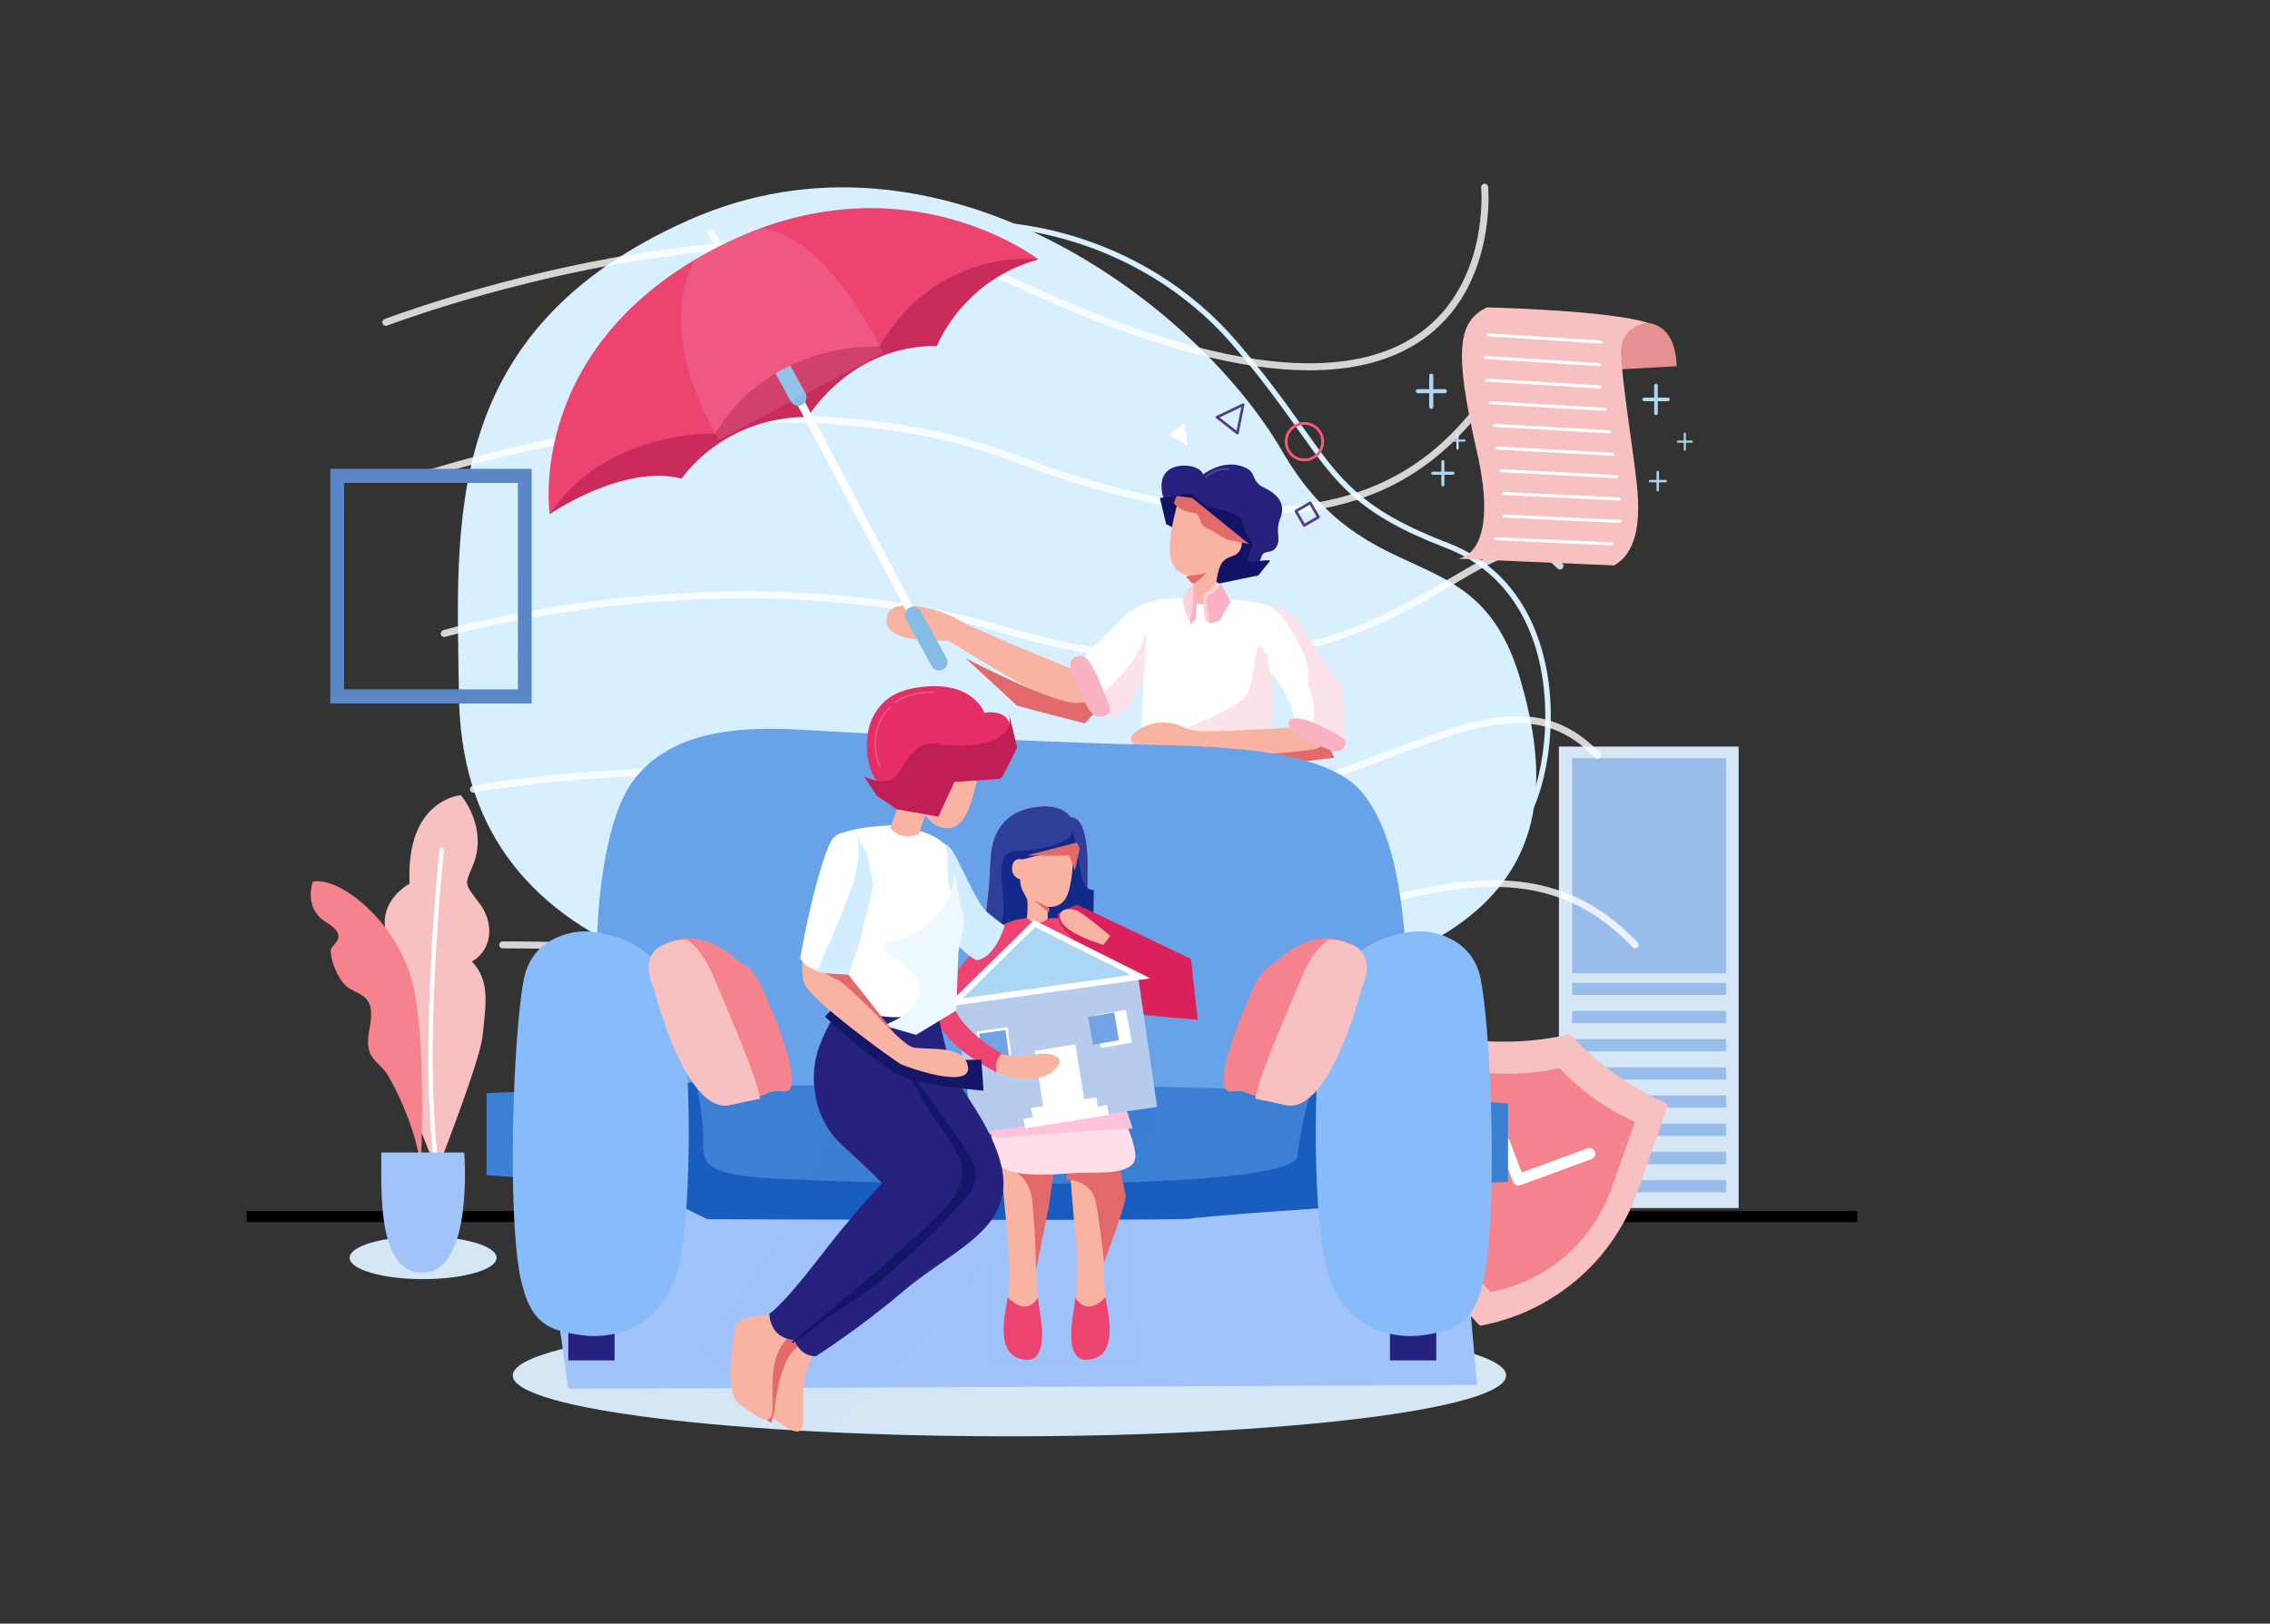 <svg width="615" height="440" viewBox="0 0 615 440" fill="none" xmlns="http://www.w3.org/2000/svg">
<rect x="0" y="0" width="615" height="440" fill="#333333" stroke="none"/>
<path d="M412.849 223.201C412.719 223.201 412.592 223.166 412.48 223.1C412.368 223.034 412.275 222.939 412.212 222.825C412.149 222.712 412.118 222.583 412.121 222.453C412.125 222.323 412.163 222.196 412.232 222.086C418.309 212.334 421.329 191.252 415.616 174.198C411.448 161.768 403.189 152.873 391.732 148.476C367.907 139.332 362.196 131.285 351.829 116.679C347.478 110.55 342.065 102.923 334.06 93.593C320.441 77.722 304.151 69.929 292.88 66.185C280.654 62.122 271.532 61.813 271.445 61.813C271.255 61.801 271.078 61.716 270.95 61.576C270.823 61.436 270.754 61.252 270.76 61.063C270.765 60.873 270.844 60.693 270.98 60.561C271.116 60.429 271.297 60.354 271.487 60.353C271.579 60.353 280.874 60.662 293.294 64.782C300.52 67.17 307.44 70.402 313.909 74.412C321.884 79.368 329.053 85.516 335.167 92.641C343.217 102.022 348.652 109.68 353.021 115.833C363.223 130.208 368.844 138.126 392.257 147.112C398.542 149.524 403.899 153.209 408.177 158.066C412.002 162.404 414.97 167.675 417.001 173.732C420.535 184.274 420.461 194.621 419.775 201.445C418.915 210.011 416.619 217.814 413.477 222.856C413.411 222.963 413.319 223.051 413.209 223.111C413.099 223.172 412.975 223.203 412.849 223.201Z" fill="#D7EFFF"/>
<path d="M471.042 202.322H422.341V327.37H471.042V202.322Z" fill="#D5E7F5"/>
<path d="M467.648 205.446H425.93V263.762H467.648V205.446Z" fill="#98BDEA"/>
<path d="M467.648 266.331H425.93V269.65H467.648V266.331Z" fill="#98BDEA"/>
<path d="M467.648 273.965H425.93V277.283H467.648V273.965Z" fill="#98BDEA"/>
<path d="M467.648 281.6H425.93V284.918H467.648V281.6Z" fill="#98BDEA"/>
<path d="M467.648 289.235H425.93V292.553H467.648V289.235Z" fill="#98BDEA"/>
<path d="M467.648 296.869H425.93V300.187H467.648V296.869Z" fill="#98BDEA"/>
<path d="M467.648 304.504H425.93V307.822H467.648V304.504Z" fill="#98BDEA"/>
<path d="M467.648 312.139H425.93V315.457H467.648V312.139Z" fill="#98BDEA"/>
<path d="M467.648 319.773H425.93V323.091H467.648V319.773Z" fill="#98BDEA"/>
<path d="M273.487 389.231C347.803 389.231 408.049 381.849 408.049 372.743C408.049 363.638 347.803 356.256 273.487 356.256C199.17 356.256 138.924 363.638 138.924 372.743C138.924 381.849 199.17 389.231 273.487 389.231Z" fill="#D5E7F5"/>
<path d="M114.63 346.634C125.622 346.634 134.533 344.043 134.533 340.848C134.533 337.652 125.622 335.061 114.63 335.061C103.638 335.061 94.727 337.652 94.727 340.848C94.727 344.043 103.638 346.634 114.63 346.634Z" fill="#D5E7F5"/>
<path d="M503.167 328.196H66.833V331.162H503.167V328.196Z" fill="black"/>
<path d="M124.339 188.347C123.742 141.693 119.054 89.65 186.612 59.641C254.171 29.632 324.083 82.116 347.372 122.256C370.661 162.397 400.022 144.079 411.793 183.752C423.565 223.425 418.986 266.827 306.306 272.846C193.627 278.865 125.241 258.561 124.339 188.347Z" fill="#D7EFFF"/>
<g opacity="0.89">
<path opacity="0.89" d="M354.718 100.352C352.372 100.352 349.95 100.254 347.452 100.058C328.325 98.552 304.51 91.234 276.667 78.305C242.615 62.49 197.743 66.023 166.103 71.771C131.755 78.008 105.166 88.13 104.898 88.228C104.78 88.278 104.655 88.303 104.527 88.303C104.4 88.302 104.274 88.277 104.157 88.227C104.04 88.177 103.934 88.104 103.846 88.013C103.758 87.921 103.689 87.812 103.643 87.694C103.598 87.575 103.577 87.448 103.581 87.321C103.585 87.194 103.615 87.069 103.669 86.954C103.722 86.838 103.799 86.735 103.893 86.65C103.987 86.564 104.098 86.499 104.218 86.457C104.484 86.354 131.238 76.174 165.76 69.904C186.049 66.219 205.02 64.583 222.146 65.042C243.602 65.616 262.216 69.5 277.469 76.584C305.099 89.417 328.69 96.674 347.589 98.161C363.001 99.377 375.389 96.773 384.413 90.424C394.326 83.451 398.386 73.095 400.047 65.636C401.862 57.49 401.296 50.916 401.29 50.851C401.275 50.725 401.286 50.598 401.321 50.476C401.356 50.354 401.416 50.241 401.495 50.142C401.575 50.044 401.674 49.963 401.786 49.903C401.898 49.843 402.02 49.807 402.146 49.795C402.273 49.784 402.4 49.798 402.521 49.836C402.641 49.874 402.753 49.937 402.85 50.019C402.946 50.102 403.025 50.202 403.081 50.316C403.138 50.429 403.171 50.553 403.18 50.679C403.205 50.961 403.779 57.562 401.91 65.983C400.813 70.937 399.09 75.484 396.797 79.495C394.002 84.433 390.149 88.692 385.515 91.966C377.603 97.542 367.265 100.351 354.718 100.352Z" fill="white"/>
</g>
<g opacity="0.89">
<path opacity="0.89" d="M340.485 139.424C337.133 139.424 333.687 139.272 330.15 138.969C313.69 137.559 294.827 132.829 274.085 124.909C238.28 111.23 196.347 113.455 167.476 117.717C136.142 122.35 112.998 130.33 112.768 130.409C112.651 130.45 112.526 130.468 112.402 130.46C112.278 130.453 112.156 130.422 112.044 130.367C111.932 130.313 111.831 130.237 111.749 130.144C111.666 130.051 111.602 129.943 111.561 129.825C111.52 129.708 111.503 129.583 111.51 129.459C111.517 129.335 111.549 129.213 111.603 129.101C111.657 128.989 111.733 128.888 111.826 128.806C111.919 128.723 112.027 128.659 112.145 128.618C112.376 128.538 135.658 120.506 167.161 115.846C185.67 113.107 203.362 112.048 219.746 112.698C240.256 113.513 258.765 117.022 274.762 123.134C312.775 137.648 343.809 141.185 367.004 133.661C386.172 127.439 395.735 115.328 402.064 107.316C405.464 103.011 407.705 100.166 410.169 100.055C411.213 100.008 412.204 100.478 413.116 101.434C413.206 101.524 413.277 101.63 413.325 101.748C413.373 101.866 413.397 101.992 413.396 102.119C413.394 102.246 413.367 102.371 413.316 102.487C413.265 102.604 413.191 102.708 413.099 102.796C413.007 102.883 412.898 102.951 412.779 102.996C412.66 103.04 412.534 103.06 412.407 103.055C412.28 103.05 412.155 103.019 412.041 102.964C411.926 102.91 411.823 102.833 411.739 102.739C411.042 102.002 410.557 101.936 410.254 101.95C408.663 102.022 406.408 104.877 403.552 108.492C400.527 112.323 396.384 117.569 390.641 122.524C383.818 128.412 376.278 132.646 367.589 135.466C359.484 138.101 350.401 139.424 340.485 139.424Z" fill="white"/>
</g>
<g opacity="0.89">
<path opacity="0.89" d="M323.112 179.751C320.604 179.751 318.073 179.684 315.521 179.548C301.82 178.82 287.013 176.117 271.51 171.51C233.715 160.283 194.715 161.175 168.654 163.894C140.388 166.856 120.819 172.542 120.625 172.598C120.384 172.669 120.124 172.641 119.903 172.521C119.683 172.401 119.519 172.197 119.448 171.956C119.377 171.715 119.405 171.455 119.525 171.235C119.646 171.014 119.849 170.85 120.09 170.779C120.286 170.721 139.986 164.997 168.414 162.013C185.109 160.264 201.513 159.792 217.17 160.603C236.752 161.625 255.217 164.678 272.05 169.678C337.604 189.151 370.821 169.64 392.801 156.73C399.495 152.8 404.78 149.694 409.629 148.53C415.012 147.236 419.359 148.576 423.308 152.745C423.481 152.927 423.575 153.171 423.568 153.423C423.561 153.674 423.455 153.912 423.272 154.085C423.09 154.258 422.846 154.352 422.595 154.345C422.343 154.338 422.105 154.232 421.932 154.049C414.484 146.194 406.684 150.775 393.76 158.366C382.736 164.839 369.019 172.892 349.416 177.063C341.058 178.857 332.244 179.751 323.112 179.751Z" fill="white"/>
</g>
<g opacity="0.89">
<path opacity="0.89" d="M302.614 221.636C291.533 221.636 280.372 220.463 268.946 218.11C228.966 209.887 192.898 209.426 169.681 210.495C144.515 211.644 128.603 214.782 128.445 214.813C128.198 214.862 127.942 214.812 127.733 214.672C127.524 214.532 127.379 214.315 127.329 214.069C127.28 213.822 127.331 213.566 127.471 213.357C127.61 213.147 127.827 213.002 128.074 212.953C128.232 212.922 144.252 209.762 169.55 208.602C184.509 207.922 199.495 208.052 214.441 208.99C232.884 210.133 251.224 212.562 269.328 216.26C316.618 225.991 349.629 213.489 376.154 203.446C388.16 198.901 398.53 194.975 407.86 194.198C418.148 193.342 426.299 196.484 433.507 204.087C433.68 204.269 433.774 204.513 433.767 204.765C433.76 205.017 433.654 205.255 433.471 205.429C433.289 205.602 433.045 205.695 432.793 205.688C432.541 205.682 432.303 205.575 432.129 205.393C425.349 198.24 417.687 195.284 408.014 196.085C398.95 196.839 388.694 200.722 376.822 205.218C363.693 210.189 348.811 215.823 331.078 219.047C321.687 220.765 312.161 221.631 302.614 221.636Z" fill="white"/>
</g>
<g opacity="0.89">
<path opacity="0.89" d="M280.476 265.41C275.775 265.413 271.077 265.181 266.399 264.714C185.497 256.592 136.655 257.007 136.172 257.011H136.16C135.915 257.003 135.682 256.9 135.511 256.724C135.34 256.548 135.244 256.313 135.243 256.067C135.241 255.822 135.335 255.585 135.504 255.408C135.674 255.23 135.905 255.125 136.15 255.114C136.636 255.114 185.57 254.691 266.588 262.827C298.938 266.07 328.096 257.165 353.823 249.304C371.256 243.977 387.72 238.947 402.641 238.551C410.651 238.339 417.693 239.45 424.177 241.949C431.347 244.712 437.734 249.115 443.702 255.41C443.866 255.594 443.952 255.835 443.942 256.082C443.932 256.328 443.826 256.561 443.647 256.731C443.468 256.901 443.23 256.994 442.983 256.991C442.737 256.989 442.501 256.89 442.325 256.716C418.458 231.532 390.18 240.167 354.385 251.11C332.244 257.871 307.6 265.41 280.476 265.41Z" fill="white"/>
</g>
<path d="M451.935 299.268C450.948 298.795 449.972 298.35 449.016 297.871C440.22 293.47 432.375 287.782 425.648 280.59C425.56 280.478 425.441 280.396 425.305 280.355C425.169 280.315 425.023 280.317 424.889 280.363C418.186 281.885 411.396 282.464 404.532 282.239C400.535 282.1 396.554 281.683 392.615 280.991C392.531 281.273 392.453 281.494 392.39 281.725C390.44 288.965 388.488 296.207 386.536 303.452C385.618 306.836 384.843 310.242 384.546 313.738C383.062 331.244 388.428 346.314 400.644 358.947C400.742 359.062 400.871 359.146 401.016 359.189C401.16 359.232 401.314 359.231 401.459 359.188C409.324 357.651 416.549 354.605 423.096 349.982C430.96 344.427 437.007 337.32 441.237 328.659C442.822 325.428 443.951 322.031 445.146 318.646C447.368 312.359 449.578 306.067 451.774 299.771C451.833 299.613 451.878 299.451 451.935 299.268Z" fill="#F7C1C1"/>
<path d="M442.933 304.024C442.171 303.662 441.424 303.319 440.689 302.953C433.937 299.568 427.912 295.206 422.745 289.682C422.678 289.596 422.586 289.533 422.482 289.502C422.377 289.471 422.266 289.473 422.163 289.509C417.035 290.657 411.781 291.141 406.53 290.949C403.462 290.842 400.404 290.522 397.38 289.99C397.314 290.203 397.255 290.377 397.207 290.554C395.709 296.114 394.211 301.675 392.711 307.237C392.006 309.833 391.411 312.455 391.182 315.134C390.045 328.579 394.166 340.151 403.545 349.851C403.62 349.939 403.72 350.003 403.831 350.035C403.942 350.068 404.06 350.067 404.171 350.034C410.732 348.765 416.909 345.986 422.21 341.917C427.512 337.849 431.794 332.601 434.717 326.591C435.934 324.111 436.801 321.498 437.719 318.904C439.426 314.075 441.123 309.244 442.812 304.409C442.855 304.291 442.889 304.165 442.933 304.024Z" fill="#F5838D"/>
<path d="M410.683 321.107C410.335 320.933 410.065 320.635 409.926 320.272L406.063 310.214C405.916 309.828 405.927 309.4 406.095 309.022C406.263 308.645 406.575 308.35 406.96 308.202C407.346 308.054 407.775 308.065 408.152 308.233C408.53 308.402 408.825 308.713 408.973 309.099L412.284 317.722L430.097 311.18C430.289 311.11 430.493 311.078 430.697 311.086C430.902 311.094 431.102 311.143 431.288 311.228C431.474 311.314 431.641 311.436 431.779 311.586C431.918 311.736 432.026 311.913 432.096 312.105C432.167 312.297 432.199 312.501 432.19 312.705C432.182 312.909 432.134 313.11 432.048 313.296C431.962 313.481 431.841 313.648 431.69 313.787C431.54 313.925 431.364 314.033 431.172 314.104L411.923 321.176C411.723 321.25 411.509 321.283 411.296 321.271C411.083 321.259 410.874 321.203 410.683 321.107Z" fill="white"/>
<path d="M321.355 138.229C321.355 138.229 315.477 139.216 314.742 132.884C314.008 126.552 319.376 125.762 322.486 126.328C325.596 126.893 325.934 128.584 325.934 128.584C325.934 128.584 330.568 124.837 335.824 126.174C341.08 127.511 338.388 130.223 342.452 132.145C346.517 134.067 348.33 136.779 346.861 140.453C345.391 144.127 347.16 145.822 345.844 148.139C344.528 150.456 342.396 148.647 341.718 151.02C341.039 153.394 339.038 154.784 335.425 154.557C331.812 154.33 334.238 156.813 328.869 157.045L321.355 138.229Z" fill="#26217D"/>
<path d="M314.239 134.918C314.366 134.918 318.309 134.664 320.852 133.816C323.394 132.969 325.26 136.572 327.507 137.377C329.753 138.183 335.816 138.568 336.621 141.467C337.426 144.367 338.105 145.134 339.123 146.87C340.141 148.606 335.858 152.973 339.801 152.253C343.744 151.532 344.125 151.957 344.125 151.957L340.903 155.941L329.11 158.361L326.665 156.83L328.821 148.396L315.934 142.038L314.239 134.918Z" fill="#121266"/>
<path d="M332.49 162.328C332.49 162.328 340.007 162.824 343.511 163.989C347.016 165.154 355.664 177.925 357.191 181.26C358.718 184.596 362.956 195.727 363.634 199.006C364.313 202.284 361.096 201.826 361.096 201.826C361.096 201.826 351.77 197.983 351.092 196.119C350.413 194.254 350.697 193.123 348.718 188.998C347.435 186.39 345.82 183.958 343.913 181.764L343.462 209.568L308.928 206.065L309.888 182.16C309.888 182.16 298.698 193.123 296.832 192.785C294.966 192.446 292.367 182.273 292.48 180.234C292.593 178.194 302.937 169.045 304.294 167.35C305.65 165.654 311.16 161.443 321.617 162.15C332.074 162.856 332.49 162.328 332.49 162.328Z" fill="white"/>
<path d="M297.297 188.211C297.297 188.211 299.614 187.533 303.683 183.012C307.752 178.491 309.392 174.817 309.788 173.518C309.99 172.809 310.274 172.126 310.634 171.483L309.863 182.613L306.055 191.337L300.753 195.332L297.297 188.211Z" fill="#FCE3E9"/>
<path d="M344.802 163.264C345.693 164.504 352.602 174.38 353.916 179.169C355.231 183.958 353.493 183.322 354.722 186.332C355.95 189.341 356.63 193.749 355.442 196.334L364.303 202.607L364.048 186.841L350.611 167.046L344.802 163.264Z" fill="#FCE3E9"/>
<path d="M344.435 183.463L343.906 181.771C343.906 181.771 343.531 176.233 341.609 175.329C339.687 174.425 340.199 183.693 337.879 188.044C335.559 192.394 316.457 199.13 316.457 199.13L309.788 207.824L343.983 209.575L345.001 185.219L344.435 183.463Z" fill="#FCE3E9"/>
<path d="M319.199 135.723C319.199 135.723 317.192 142.492 316.91 147.973C316.628 153.453 319.376 155.465 321.808 155.918C324.239 156.371 322.881 161.796 322.881 161.796C322.881 161.796 322.373 163.547 325.876 163.717C329.379 163.886 329.89 162.7 329.89 162.7C329.89 162.7 329.044 159.139 329.89 155.579C330.736 152.02 331.699 151.453 334.129 150.606C336.559 149.758 337.231 146.375 335.373 145.293C335.373 145.293 332.834 144.671 332.15 142.638C332.15 142.638 326.611 143.343 324.972 137.688C324.972 137.688 320.725 136.967 319.199 135.723Z" fill="#F8B3A3"/>
<path d="M318.011 136.359C318.011 136.444 319.651 138.507 322.901 138.874C326.15 139.24 324.029 142.011 327.14 143.226C330.251 144.44 331.039 146.046 333.329 146.418C335.62 146.791 338.444 147.465 338.444 147.465L323.013 134.946L318.774 134.41L318.011 136.359Z" fill="#E26A6A"/>
<path d="M321.361 156.27L322.084 155.997C322.084 155.997 325.045 155.909 326.839 155.115C326.839 155.115 324.624 157.997 322.94 158.077L321.361 156.27Z" fill="#E26A6A"/>
<path d="M329.523 157.782C329.523 157.782 327.741 160.47 326.553 160.668C325.366 160.865 326.271 169.435 327.316 168.706C328.361 167.977 332.829 163.863 332.32 162.027C331.81 160.191 330.54 157.726 329.523 157.782Z" fill="#FBD2DA"/>
<path d="M327.748 168.898C327.748 168.898 326.985 164.949 326.914 163.133C326.844 161.316 327.579 161.441 328.779 160.463C329.558 159.806 330.238 159.04 330.8 158.188L333.414 162.949L330.262 168.308L327.748 168.898Z" fill="#F9B2C2"/>
<path d="M323.249 158.362C323.44 159.057 323.706 159.73 324.04 160.369C324.521 161.215 323.563 169.187 322.771 168.678C321.978 168.169 320.462 164.92 320.575 162.659C320.688 160.398 323.249 158.362 323.249 158.362Z" fill="#FBD2DA"/>
<path d="M322.59 169.349C322.124 167.912 323.042 165.76 323.183 164.079C323.324 162.398 323.343 158.681 323.343 158.681L324.525 159.996L324.004 167.598L322.59 169.349Z" fill="#F9B2C2"/>
<path d="M290.806 181.458C290.806 181.458 263.87 170.579 259.579 167.919C255.287 165.259 240.361 160.686 240.192 167.919C240.023 175.152 256.159 173.006 257.331 173.797C258.503 174.588 284.363 190.796 289.534 191.26C294.706 191.724 295.921 189.85 295.921 189.85L290.806 181.458Z" fill="#F8B3A3"/>
<path d="M261.562 178.357C261.562 178.357 286.546 191.427 292.305 190.466C298.065 189.506 297.405 192.139 297.405 192.139L293.9 196.038C293.9 196.038 275.586 191.348 275.474 191.177C275.361 191.007 261.562 178.357 261.562 178.357Z" fill="#E26A6A"/>
<path d="M290.226 179.014C290.226 179.014 290.862 177.516 293.188 177.77C295.513 178.024 298.444 185.866 299.462 188.536C300.48 191.205 302.001 193.085 298.911 194.144C295.821 195.203 293.824 190.372 292.636 187.278C291.449 184.184 289.21 180.434 290.226 179.014Z" fill="#F9B2C2"/>
<path d="M350.295 197.14C350.295 197.14 332.039 198.268 326.048 198.158C320.058 198.048 320.678 195.841 314.856 195.783C309.035 195.725 301.861 201.737 310.166 202.339C318.471 202.941 322.683 203.373 323.885 203.532C325.086 203.692 343.064 205.165 350.635 205.053C358.205 204.94 360.355 202.339 360.355 202.339L350.295 197.14Z" fill="#F8B3A3"/>
<path d="M359.215 200.421C358.941 201.065 358.519 201.636 357.984 202.087C357.449 202.538 356.816 202.857 356.135 203.018C353.761 203.611 338.67 204.769 338.67 204.769L352.602 206.38L361.505 205.363L359.215 200.421Z" fill="#E26A6A"/>
<path d="M349.151 195.487C349.33 194.46 352.289 194.088 356.782 196.292C361.275 198.496 365.005 199.98 364.538 201.51C364.072 203.04 362.969 204.222 360.257 203.202C357.545 202.183 348.515 199.128 349.151 195.487Z" fill="#F9B2C2"/>
<path d="M161.807 252.835C161.807 252.835 162.469 223.22 171.799 211.213C181.939 198.158 199.675 196.632 218.302 197.815C236.929 198.998 281.953 200.954 302.305 201.589C322.658 202.224 357.69 201.448 368.792 214.469C379.894 227.49 380.387 252.917 381.374 264.11C382.362 275.303 382.362 287.846 382.362 287.846V362.059L160.558 361.26C160.558 361.26 160.573 268.686 161.807 252.835Z" fill="#68A3EA"/>
<path d="M145.143 313.276L394.88 315.311L400.164 375.328L153.96 376.345L145.143 313.276Z" fill="#A0C4F9"/>
<path d="M131.814 296.206C131.814 296.206 292.831 289.507 408.558 299.027V320.269C408.558 320.269 255.404 327.421 131.814 318.482V296.206Z" fill="#3C80D3"/>
<path d="M188.448 292.91C188.448 292.91 190.5 301.578 190.5 308.02C190.5 314.462 189.992 317.26 203.133 318.879C216.274 320.498 350.144 324.304 351.501 313.283C352.857 302.262 356.296 288.986 359.746 289.437C363.197 289.888 366.09 326.84 366.09 326.84C366.09 326.84 325.565 329.552 322.851 330.224C320.138 330.897 191.61 330.395 191.61 330.395C191.61 330.395 167.024 318.188 167.871 318.866C168.719 319.544 176.563 296.295 176.563 296.295L188.448 292.91Z" fill="#195DBF"/>
<g opacity="0.1">
<path opacity="0.1" d="M223.502 294C223.502 294 217.511 294.203 222.767 306.072C228.023 317.941 189.363 365.921 189.363 365.921L217.992 394.064C217.992 394.064 250.58 363.207 258.549 352.695C266.519 342.183 268.723 338.793 268.723 338.793L268.553 370.404H308.746C308.746 370.404 304.677 331.503 306.034 318.788C307.391 306.074 319.768 305.337 308.067 299.093C296.367 292.848 223.513 294.002 223.513 294.002" fill="#022659"/>
</g>
<path d="M166.507 360.182H153.96V368.659H166.507V360.182Z" fill="#26217D"/>
<path d="M389.125 360.182H376.578V368.659H389.125V360.182Z" fill="#26217D"/>
<path d="M157.758 252.411C167.296 252.157 180.903 258.225 184.084 271.975C187.264 285.725 187.644 325.142 184.084 342.183C180.523 359.225 166.915 363.291 157.122 361.765C147.329 360.239 141.481 358.459 139.7 336.334C137.919 314.208 139.446 278.732 141.862 265.635C144.278 252.537 157.758 252.411 157.758 252.411Z" fill="#87BBF9"/>
<path d="M385.327 252.411C375.788 252.157 362.182 258.225 359.002 271.975C355.821 285.725 355.441 325.142 359.002 342.183C362.562 359.225 376.17 363.291 385.963 361.765C395.756 360.239 401.604 358.459 403.385 336.334C405.167 314.208 403.639 278.732 401.223 265.635C398.808 252.537 385.327 252.411 385.327 252.411Z" fill="#87BBF9"/>
<path d="M347.346 299.01C335.095 296.171 338.563 295.33 333.658 295.779C328.753 296.227 333.314 282.393 336.452 275.083C339.047 269.036 340.188 264.488 344.119 261.524C345.876 261.139 347.504 258.139 353.309 255.585C359.526 252.841 364.121 255.08 364.121 255.08C371.581 257.115 369.39 264.47 368.364 266.864C368.416 266.801 368.472 266.74 368.531 266.682L368.099 267.293C368.099 267.293 359.602 301.849 347.346 299.01Z" fill="#F5838D"/>
<path d="M352.943 264.22C354.997 259.346 357.435 256.399 359.896 254.683C362.979 254.585 364.932 255.529 364.932 255.529C372.392 257.564 370.2 264.918 369.177 267.313C369.228 267.249 369.284 267.188 369.343 267.131L368.91 267.742C368.91 267.742 360.409 302.293 348.157 299.458C345.239 298.781 342.558 298.217 340.097 297.753C341.281 291.218 347.549 277.02 352.943 264.22Z" fill="#F7C1C1"/>
<path d="M198.692 299.01C210.943 296.171 207.474 295.33 212.38 295.779C217.287 296.227 212.724 282.393 209.587 275.083C206.992 269.036 205.849 264.488 201.919 261.524C200.162 261.139 198.534 258.139 192.73 255.585C186.511 252.841 181.917 255.08 181.917 255.08C174.457 257.115 176.649 264.47 177.672 266.864C177.621 266.8 177.566 266.74 177.507 266.682L177.939 267.293C177.939 267.293 186.439 301.849 198.692 299.01Z" fill="#F5838D"/>
<path d="M193.094 264.22C191.04 259.346 188.6 256.399 186.141 254.683C183.058 254.585 181.104 255.529 181.104 255.529C173.645 257.564 175.836 264.918 176.86 267.313C176.808 267.249 176.752 267.188 176.694 267.131L177.127 267.742C177.127 267.742 185.628 302.293 197.878 299.458C200.798 298.781 203.479 298.217 205.939 297.753C204.756 291.218 198.488 277.02 193.094 264.22Z" fill="#F7C1C1"/>
<path d="M150.524 132.532L148.91 139.333C148.91 139.333 168.753 125.633 184.693 129.693C184.693 129.693 195.552 113.019 218.884 112.981C218.884 112.981 230.298 93.561 253.859 93.754C253.859 93.754 260.579 75.985 281.35 70.301L268.149 66.161L205.335 83.85L150.524 132.532Z" fill="#C92B5B"/>
<path d="M251.308 176.513L253.222 175.503L217.222 107.309L215.308 108.32L251.308 176.513Z" fill="white"/>
<path d="M208.135 92.916C208.397 92.772 208.685 92.681 208.982 92.648C209.279 92.615 209.579 92.641 209.866 92.725C210.154 92.808 210.421 92.947 210.655 93.134C210.888 93.321 211.082 93.552 211.226 93.814L218.237 106.573C218.382 106.835 218.474 107.123 218.507 107.421C218.54 107.719 218.515 108.02 218.432 108.308C218.348 108.595 218.209 108.864 218.022 109.098C217.835 109.332 217.603 109.526 217.341 109.671C216.812 109.961 216.189 110.03 215.609 109.861C215.029 109.693 214.54 109.301 214.25 108.772L207.236 96.008C206.945 95.479 206.876 94.856 207.045 94.276C207.213 93.696 207.605 93.207 208.135 92.916Z" fill="#85BCE5"/>
<path d="M246.321 164.68C246.85 164.389 247.473 164.32 248.053 164.489C248.633 164.657 249.122 165.049 249.412 165.578L256.423 178.335C256.714 178.865 256.782 179.488 256.614 180.068C256.445 180.648 256.053 181.137 255.524 181.428C254.995 181.719 254.372 181.788 253.792 181.619C253.212 181.451 252.723 181.059 252.433 180.53L245.421 167.771C245.277 167.509 245.186 167.221 245.154 166.924C245.121 166.627 245.147 166.326 245.23 166.039C245.314 165.751 245.453 165.483 245.64 165.25C245.827 165.017 246.059 164.822 246.321 164.678L246.321 164.68Z" fill="#85BCE5"/>
<path d="M192.359 62.155L192.242 62.215C191.838 62.427 191.681 62.926 191.893 63.331L195.785 70.783C195.997 71.188 196.496 71.344 196.9 71.133L197.017 71.072C197.421 70.861 197.578 70.362 197.367 69.957L193.474 62.505C193.263 62.1 192.763 61.943 192.359 62.155Z" fill="white"/>
<path d="M148.91 139.333C148.91 139.333 142.047 93.641 194.842 66.742C244.262 41.56 281.357 70.301 281.357 70.301C281.357 70.301 253.907 66.694 238.273 93.923C238.273 93.923 209.272 91.922 193.734 117.508C193.734 117.503 164.247 116.391 148.91 139.333Z" fill="#ED4370"/>
<g opacity="0.33">
<path opacity="0.33" d="M191.186 66.226C191.186 66.226 174.121 82.537 194.68 119.232L239.217 95.646C239.217 95.646 222.565 59.372 202.539 61.883L191.186 66.226Z" fill="white"/>
</g>
<path d="M300.505 252.835C300.505 252.835 299.925 253.711 297.862 256.141C297.862 256.141 311.762 270.072 316.172 271.471C320.582 272.87 321.933 270.7 322.102 269.937C322.272 269.174 322.335 266.27 317.927 263.176C313.518 260.082 300.505 252.835 300.505 252.835Z" fill="#ED4370"/>
<path d="M290.063 221.498C290.063 221.498 288.028 217.831 281.019 218.677C274.01 219.523 268.697 223.589 268.359 233.256C268.021 242.924 266.495 251.963 266.495 251.963C266.495 251.963 274.69 262.87 294.642 255.41C294.642 255.41 294.529 242.073 294.642 236.874C294.755 231.674 294.528 221.385 290.063 221.498Z" fill="#ED4370"/>
<path d="M290.063 221.498C290.063 221.498 288.028 217.831 281.019 218.677C274.01 219.523 268.697 223.589 268.359 233.256C268.021 242.924 266.495 251.963 266.495 251.963C266.495 251.963 274.69 262.87 294.642 255.41C294.642 255.41 294.529 242.073 294.642 236.874C294.755 231.674 294.528 221.385 290.063 221.498Z" fill="#2E3E99"/>
<path d="M264.974 253.936C268.422 252.185 272.04 252.92 271.926 245.629C271.811 238.337 269.157 230.709 275.713 230.597C282.27 230.484 290.803 228.058 290.578 225.341C290.352 222.623 292.27 233.252 293.009 237.435C293.748 241.618 296.343 241.164 296.343 241.164L296.117 256.593L274.864 261.078L264.974 253.936Z" fill="#122989"/>
<path d="M278.475 248.737L276.949 248.992C276.949 248.992 271.24 249.133 265.646 255.575C260.051 262.017 250.449 272.982 254.567 274.112C258.685 275.241 269.686 262.753 269.686 262.753L270.192 291.895C270.192 291.895 285.962 297.805 297.152 289.413L293.973 263.315C293.973 263.315 317.076 274.959 321.315 270.665C325.555 266.371 301.138 255.011 299.215 254.389C297.293 253.767 289.664 247.692 283.844 248.964L278.475 248.737Z" fill="#ED4370"/>
<path d="M286.502 247.663C286.502 247.663 286.457 250.409 289.214 252.835C291.971 255.261 292.831 258.451 289.27 260.885C285.709 263.319 280.228 272.36 280.228 272.36L324.487 276.372L322.679 259.872C322.679 259.872 292.157 245.179 291.762 245.179C291.367 245.179 286.502 247.663 286.502 247.663Z" fill="#DB215B"/>
<path d="M290.74 232.461C290.74 232.461 290.571 239.865 288.932 243.086C287.293 246.307 283.845 245.741 283.845 245.741V248.964C283.845 248.964 281.135 251.657 278.235 248.778C278.235 248.778 278.575 245.22 278.291 243.891C278.008 242.563 276.285 241.079 276.399 238.283C276.399 238.283 273.939 237.83 274.223 234.975C274.506 232.121 276.878 232.914 276.878 232.914C276.878 232.914 277.43 232.829 280.002 232.122C282.574 231.416 289.723 231.02 291.002 230.116C290.995 230.116 290.765 231.78 290.74 232.461Z" fill="#F8B3A3"/>
<path d="M278.164 231.811C278.164 231.811 289.059 231.938 289.447 231.853C289.834 231.769 291.226 235.966 291.226 235.966C291.226 235.966 292.496 230.2 292.496 229.862C292.496 229.524 291.733 228.336 291.733 228.336L278.164 231.811Z" fill="#E26A6A"/>
<path d="M284.354 246.34L283.845 245.742L280.087 243.905L284.127 247.268L284.354 246.34Z" fill="#E26A6A"/>
<path d="M291.346 351.684C291.752 348.037 292.089 342.959 291.759 338.804C291.336 333.464 289.004 313.882 290.233 309.048C291.463 304.213 295.956 302.394 299.152 306.932C302.348 311.471 300.746 322.022 300.238 328.181C299.764 333.912 298.42 343.664 299.524 351.559C297.991 353.177 294.285 356.231 291.346 351.684Z" fill="#F8B3A3"/>
<path d="M288.932 319.635C288.932 319.635 295.629 319.635 296.817 325.568C298.004 331.501 299.142 342.092 299.142 342.092C299.142 342.092 305.295 325.823 304.955 323.872C304.615 321.922 302.417 312.428 302.417 312.428L289.19 315.39L288.932 319.635Z" fill="#E26A6A"/>
<path d="M291.346 351.684C294.286 356.227 297.993 353.178 299.526 351.557C299.609 352.15 299.703 352.732 299.815 353.3C301.171 360.211 301.638 367.712 294.939 368.475C288.24 369.238 290.488 357.793 290.998 354.402C291.108 353.65 291.229 352.725 291.346 351.684Z" fill="#ED4370"/>
<path d="M281.206 351.684C280.8 348.037 280.463 342.959 280.793 338.804C281.216 333.464 283.547 313.882 282.319 309.048C281.091 304.213 276.596 302.394 273.399 306.932C270.202 311.471 271.806 322.022 272.315 328.181C272.787 333.912 274.131 343.664 273.028 351.559C274.564 353.177 278.265 356.231 281.206 351.684Z" fill="#F8B3A3"/>
<path d="M270.132 316.243C270.132 316.243 278.758 315.82 279.69 325.823C280.623 335.826 280.678 344.134 280.678 344.134L284.181 326.84L286.027 313.531L271.91 312.09L270.132 316.243Z" fill="#E26A6A"/>
<path d="M271.411 299.962C271.411 299.962 267.678 305.312 268.872 312.847C270.067 320.382 286.691 318.03 292.498 317.818C298.306 317.607 307.859 318.539 307.605 313.023C307.351 307.508 300.779 295.583 300.779 295.583L271.411 299.962Z" fill="#FFDEEA"/>
<path d="M265.987 303.403C265.987 303.403 267.057 309.172 272.653 308.285C278.249 307.398 306.849 305.817 306.849 305.817L304.418 298.3L265.987 303.403Z" fill="#FFC2DB"/>
<path d="M281.207 351.684C278.265 356.227 274.56 353.178 273.027 351.557C272.944 352.15 272.849 352.732 272.736 353.3C271.381 360.211 270.914 367.712 277.612 368.475C284.309 369.238 282.063 357.793 281.561 354.402C281.443 353.65 281.322 352.725 281.207 351.684Z" fill="#ED4370"/>
<path d="M308.331 264.576L258.587 271.815L263.735 307.19L313.479 299.951L308.331 264.576Z" fill="#B7CCED"/>
<path d="M282.605 299.797L280.317 284.811L291.312 282.972L293.763 297.979" fill="white"/>
<path d="M279.288 300.263L297.035 297.354L297.431 300.01L279.824 302.836L279.288 300.263Z" fill="white"/>
<path d="M277.321 303.202L299.928 299.427L300.406 302.129L277.768 305.775L277.321 303.202Z" fill="white"/>
<path d="M305.06 273.633L296.711 275.106L298.279 283.997L306.628 282.525L305.06 273.633Z" fill="white"/>
<path d="M301.865 274.366L294.802 275.591L296.107 283.111L303.169 281.886L301.865 274.366Z" fill="#73A2E5"/>
<path d="M272.951 278.372L264.553 279.533L265.789 288.476L274.188 287.316L272.951 278.372Z" fill="white"/>
<path d="M272.414 279.13L265.275 280.116L266.326 287.718L273.465 286.731L272.414 279.13Z" fill="#73A2E5"/>
<path d="M268.867 285.189C268.867 285.189 274.491 286.74 279.493 285.811C284.495 284.882 288.451 286.234 286.558 288.914C284.666 291.593 279.38 294.536 268.867 290.183V285.189Z" fill="#F8B3A3"/>
<path d="M254.369 272.064C254.369 272.064 253.894 271.615 253.567 272.737C253.24 273.858 252.214 281.339 270.067 290.663C270.067 290.663 268.9 288.014 271.416 285.471C271.416 285.471 261.282 280.083 258.48 272.934L254.369 272.064Z" fill="#ED4370"/>
<path d="M300.795 253.626C300.795 253.626 294.522 248.257 292.091 246.929C289.659 245.6 285.62 246.476 287.684 249.952C289.747 253.429 298.959 256.056 298.959 256.056L300.795 253.626Z" fill="#F8B3A3"/>
<path d="M280.115 249.317L256.174 272.841L311.652 265.127L280.115 249.317Z" fill="white"/>
<path d="M280.428 251.232L260.78 270.538L306.312 264.206L280.428 251.232Z" fill="#ABD6F4"/>
<path d="M443.403 87.532C443.403 87.532 444.39 87.136 446.455 87.49C448.519 87.844 453.832 88.931 454.297 99.23L438.614 100.12C438.614 100.12 437.949 95.889 438.797 92.645C439.644 89.402 442.442 87.704 443.403 87.532Z" fill="#E59191"/>
<path d="M394.88 151.392C394.88 151.392 406.777 151.067 400.037 121.948C393.805 94.61 395.078 87.107 402.835 83.293C402.835 83.293 435.9 84.055 446.455 87.49C446.455 87.49 439.206 87.997 439.206 95.246C439.206 102.495 442.64 122.711 443.53 131.994C444.42 141.278 443.53 149.669 437.299 153.229L394.88 151.392Z" fill="#F7C1C1"/>
<path d="M433.865 93.118H433.839L403.133 91.144C403.027 91.131 402.93 91.079 402.862 90.997C402.793 90.915 402.759 90.81 402.766 90.704C402.773 90.597 402.82 90.497 402.899 90.425C402.977 90.353 403.08 90.313 403.187 90.314L433.892 92.289C434.002 92.292 434.106 92.339 434.181 92.42C434.257 92.5 434.297 92.607 434.293 92.717C434.29 92.827 434.243 92.931 434.163 93.006C434.082 93.081 433.975 93.121 433.865 93.118Z" fill="white"/>
<path d="M433.257 99.193H433.232L402.421 97.279C402.366 97.276 402.313 97.262 402.264 97.238C402.215 97.214 402.172 97.181 402.136 97.14C402.099 97.1 402.072 97.052 402.054 97.001C402.036 96.949 402.029 96.894 402.032 96.84C402.036 96.786 402.05 96.733 402.073 96.684C402.097 96.635 402.131 96.591 402.171 96.555C402.212 96.519 402.26 96.491 402.311 96.473C402.363 96.456 402.417 96.448 402.472 96.452L433.283 98.365C433.393 98.369 433.497 98.416 433.572 98.496C433.647 98.576 433.688 98.683 433.685 98.793C433.681 98.903 433.634 99.007 433.554 99.082C433.474 99.157 433.367 99.198 433.257 99.195V99.193Z" fill="white"/>
<path d="M433.566 105.269H433.541L402.622 103.42C402.517 103.407 402.42 103.355 402.352 103.274C402.284 103.192 402.249 103.088 402.255 102.982C402.262 102.876 402.308 102.776 402.386 102.703C402.463 102.631 402.566 102.59 402.672 102.591L433.59 104.439C433.696 104.448 433.796 104.497 433.867 104.576C433.938 104.656 433.976 104.76 433.973 104.866C433.97 104.973 433.926 105.074 433.85 105.149C433.775 105.225 433.673 105.268 433.566 105.27V105.269Z" fill="white"/>
<path d="M434.841 111.343H434.816L403.79 109.557C403.736 109.554 403.682 109.541 403.633 109.517C403.583 109.494 403.539 109.461 403.502 109.42C403.466 109.379 403.438 109.332 403.42 109.28C403.402 109.228 403.394 109.174 403.397 109.119C403.4 109.065 403.414 109.011 403.438 108.962C403.462 108.913 403.495 108.869 403.536 108.832C403.577 108.796 403.625 108.768 403.677 108.751C403.729 108.733 403.783 108.726 403.838 108.729L434.864 110.513C434.974 110.516 435.078 110.563 435.154 110.643C435.229 110.723 435.27 110.829 435.267 110.939C435.264 111.049 435.218 111.154 435.138 111.229C435.058 111.305 434.951 111.346 434.841 111.343Z" fill="white"/>
<path d="M435.981 117.418H435.957L404.825 115.697C404.715 115.691 404.612 115.642 404.539 115.56C404.465 115.478 404.427 115.37 404.433 115.26C404.439 115.15 404.489 115.047 404.571 114.974C404.653 114.9 404.76 114.862 404.87 114.868L436.003 116.589C436.058 116.59 436.111 116.602 436.161 116.625C436.211 116.647 436.256 116.679 436.293 116.718C436.331 116.758 436.36 116.804 436.379 116.855C436.399 116.906 436.408 116.96 436.407 117.015C436.405 117.069 436.393 117.123 436.371 117.172C436.349 117.222 436.317 117.267 436.277 117.305C436.238 117.342 436.191 117.371 436.14 117.391C436.089 117.41 436.035 117.419 435.981 117.418Z" fill="white"/>
<path d="M436.91 123.493H436.885L405.646 121.836C405.591 121.835 405.536 121.822 405.486 121.799C405.436 121.776 405.39 121.744 405.353 121.703C405.315 121.662 405.286 121.615 405.268 121.562C405.249 121.51 405.241 121.455 405.244 121.4C405.246 121.345 405.26 121.291 405.285 121.241C405.309 121.191 405.343 121.147 405.384 121.11C405.426 121.074 405.474 121.046 405.527 121.028C405.579 121.011 405.635 121.004 405.69 121.008L436.928 122.664C437.038 122.667 437.143 122.714 437.218 122.793C437.294 122.873 437.335 122.98 437.332 123.09C437.329 123.2 437.282 123.304 437.202 123.38C437.122 123.455 437.016 123.496 436.906 123.493H436.91Z" fill="white"/>
<path d="M438.02 129.569H437.999L406.653 127.977C406.543 127.971 406.44 127.922 406.366 127.84C406.292 127.758 406.254 127.651 406.259 127.541C406.265 127.431 406.314 127.328 406.396 127.254C406.478 127.18 406.585 127.142 406.695 127.147L438.041 128.74C438.096 128.741 438.149 128.753 438.199 128.775C438.249 128.797 438.294 128.829 438.331 128.868C438.369 128.908 438.398 128.954 438.418 129.005C438.437 129.056 438.447 129.11 438.445 129.165C438.444 129.219 438.432 129.273 438.41 129.323C438.387 129.372 438.356 129.417 438.316 129.455C438.277 129.492 438.23 129.522 438.18 129.541C438.129 129.561 438.074 129.57 438.02 129.569Z" fill="white"/>
<path d="M438.688 135.644H438.667L407.218 134.117C407.164 134.114 407.111 134.101 407.061 134.078C407.012 134.054 406.968 134.022 406.931 133.981C406.894 133.941 406.866 133.894 406.848 133.843C406.829 133.791 406.821 133.737 406.824 133.682C406.826 133.628 406.839 133.575 406.863 133.525C406.886 133.476 406.919 133.432 406.959 133.395C406.999 133.358 407.046 133.33 407.098 133.312C407.149 133.293 407.203 133.285 407.258 133.288L438.706 134.815C438.816 134.817 438.921 134.864 438.997 134.943C439.073 135.023 439.114 135.129 439.111 135.239C439.109 135.349 439.062 135.454 438.983 135.53C438.903 135.605 438.797 135.647 438.687 135.644H438.688Z" fill="white"/>
<path d="M439.009 141.719H438.989L407.43 140.256C407.32 140.25 407.217 140.202 407.143 140.12C407.069 140.039 407.03 139.931 407.035 139.821C407.04 139.711 407.089 139.608 407.171 139.534C407.252 139.46 407.36 139.421 407.469 139.426L439.028 140.885C439.138 140.887 439.243 140.933 439.319 141.013C439.394 141.093 439.436 141.199 439.433 141.309C439.43 141.419 439.384 141.523 439.305 141.599C439.225 141.675 439.118 141.716 439.009 141.714V141.719Z" fill="white"/>
<path d="M436.79 147.795H436.772L405.106 146.396C404.996 146.391 404.892 146.343 404.818 146.261C404.744 146.18 404.705 146.073 404.71 145.963C404.714 145.853 404.763 145.749 404.844 145.675C404.925 145.601 405.033 145.562 405.143 145.567L436.808 146.966C436.863 146.967 436.917 146.979 436.966 147.001C437.016 147.023 437.061 147.054 437.099 147.094C437.137 147.133 437.166 147.179 437.186 147.23C437.206 147.281 437.215 147.335 437.214 147.389C437.213 147.444 437.201 147.497 437.179 147.547C437.157 147.597 437.125 147.642 437.086 147.68C437.047 147.717 437 147.747 436.949 147.767C436.899 147.786 436.845 147.796 436.79 147.795Z" fill="white"/>
<path d="M387.767 110.802C387.618 110.801 387.477 110.74 387.372 110.635C387.268 110.529 387.21 110.387 387.21 110.238V101.767C387.217 101.624 387.279 101.49 387.382 101.391C387.486 101.293 387.623 101.238 387.766 101.238C387.909 101.238 388.046 101.293 388.15 101.391C388.253 101.49 388.315 101.624 388.322 101.767V110.245C388.322 110.319 388.308 110.391 388.28 110.458C388.252 110.526 388.212 110.587 388.16 110.639C388.108 110.691 388.047 110.732 387.98 110.76C387.912 110.788 387.84 110.802 387.767 110.802Z" fill="#AFD6EF"/>
<path d="M391.432 106.562H384.123C383.975 106.562 383.834 106.503 383.73 106.399C383.626 106.295 383.567 106.154 383.567 106.006C383.567 105.859 383.626 105.717 383.73 105.613C383.834 105.509 383.975 105.451 384.123 105.451H391.432C391.579 105.451 391.721 105.509 391.825 105.613C391.929 105.717 391.988 105.859 391.988 106.006C391.988 106.154 391.929 106.295 391.825 106.399C391.721 106.503 391.579 106.562 391.432 106.562Z" fill="#AFD6EF"/>
<path d="M456.459 122.152C456.384 122.152 456.312 122.123 456.26 122.07C456.207 122.017 456.177 121.945 456.177 121.87V117.503C456.177 117.427 456.207 117.354 456.261 117.3C456.314 117.247 456.387 117.216 456.463 117.216C456.539 117.216 456.612 117.247 456.666 117.3C456.719 117.354 456.749 117.427 456.749 117.503V121.866C456.75 121.904 456.743 121.942 456.728 121.977C456.714 122.012 456.693 122.044 456.665 122.071C456.638 122.098 456.606 122.119 456.57 122.133C456.535 122.147 456.497 122.153 456.459 122.152Z" fill="#AFD6EF"/>
<path d="M458.346 119.971H454.583C454.507 119.971 454.435 119.94 454.381 119.887C454.327 119.833 454.297 119.76 454.297 119.684C454.297 119.608 454.327 119.536 454.381 119.482C454.435 119.428 454.507 119.398 454.583 119.398H458.346C458.422 119.398 458.495 119.428 458.548 119.482C458.602 119.536 458.632 119.608 458.632 119.684C458.632 119.76 458.602 119.833 458.548 119.887C458.495 119.94 458.422 119.971 458.346 119.971Z" fill="#AFD6EF"/>
<path d="M394.875 121.866C394.8 121.866 394.728 121.836 394.675 121.783C394.622 121.73 394.592 121.659 394.592 121.584V117.216C394.592 117.14 394.623 117.068 394.676 117.014C394.73 116.96 394.803 116.93 394.879 116.93C394.955 116.93 395.027 116.96 395.081 117.014C395.135 117.068 395.165 117.14 395.165 117.216V121.58C395.166 121.618 395.158 121.656 395.144 121.691C395.13 121.726 395.108 121.758 395.081 121.785C395.054 121.812 395.022 121.833 394.986 121.847C394.951 121.86 394.913 121.867 394.875 121.866Z" fill="#D5E7F5"/>
<path d="M396.761 119.684H392.999C392.923 119.684 392.85 119.654 392.796 119.6C392.743 119.547 392.713 119.474 392.713 119.398C392.713 119.322 392.743 119.249 392.796 119.196C392.85 119.142 392.923 119.112 392.999 119.112H396.761C396.837 119.112 396.91 119.142 396.964 119.196C397.018 119.249 397.048 119.322 397.048 119.398C397.048 119.474 397.018 119.547 396.964 119.6C396.91 119.654 396.837 119.684 396.761 119.684Z" fill="#AFD6EF"/>
<path d="M390.91 131.815C390.855 131.815 390.801 131.804 390.75 131.783C390.699 131.762 390.653 131.73 390.614 131.691C390.575 131.652 390.545 131.605 390.525 131.554C390.504 131.502 390.495 131.447 390.496 131.392V125.073C390.496 124.963 390.539 124.857 390.617 124.78C390.695 124.702 390.8 124.658 390.91 124.658C391.02 124.658 391.126 124.702 391.204 124.78C391.281 124.857 391.325 124.963 391.325 125.073V131.399C391.325 131.454 391.315 131.508 391.294 131.558C391.273 131.609 391.243 131.655 391.204 131.693C391.166 131.732 391.12 131.763 391.069 131.784C391.019 131.805 390.965 131.815 390.91 131.815Z" fill="#AFD6EF"/>
<path d="M393.648 128.651H388.193C388.083 128.651 387.977 128.607 387.9 128.529C387.822 128.451 387.778 128.346 387.778 128.236C387.778 128.126 387.822 128.021 387.9 127.943C387.977 127.865 388.083 127.821 388.193 127.821H393.648C393.758 127.821 393.863 127.865 393.941 127.943C394.019 128.021 394.062 128.126 394.062 128.236C394.062 128.346 394.019 128.451 393.941 128.529C393.863 128.607 393.758 128.651 393.648 128.651Z" fill="#AFD6EF"/>
<path d="M449.133 133.165C449.09 133.165 449.048 133.157 449.009 133.14C448.97 133.124 448.934 133.1 448.904 133.07C448.874 133.04 448.85 133.004 448.834 132.965C448.818 132.925 448.81 132.883 448.81 132.841V127.91C448.81 127.825 448.844 127.743 448.904 127.682C448.965 127.621 449.047 127.587 449.133 127.587C449.218 127.587 449.301 127.621 449.361 127.682C449.422 127.743 449.456 127.825 449.456 127.91V132.846C449.454 132.931 449.42 133.012 449.359 133.071C449.299 133.131 449.218 133.165 449.133 133.165Z" fill="#AFD6EF"/>
<path d="M451.269 130.7H447.02C446.934 130.7 446.852 130.666 446.792 130.605C446.731 130.545 446.697 130.462 446.697 130.377C446.697 130.291 446.731 130.209 446.792 130.148C446.852 130.088 446.934 130.054 447.02 130.054H451.269C451.355 130.054 451.437 130.088 451.498 130.148C451.558 130.209 451.592 130.291 451.592 130.377C451.592 130.462 451.558 130.545 451.498 130.605C451.437 130.666 451.355 130.7 451.269 130.7Z" fill="#AFD6EF"/>
<path d="M448.649 112.467C448.519 112.467 448.394 112.415 448.302 112.323C448.21 112.231 448.158 112.106 448.158 111.976V104.5C448.155 104.433 448.165 104.367 448.188 104.304C448.211 104.242 448.246 104.184 448.292 104.136C448.338 104.088 448.393 104.049 448.454 104.023C448.516 103.996 448.582 103.983 448.648 103.983C448.715 103.983 448.781 103.996 448.842 104.023C448.903 104.049 448.959 104.088 449.005 104.136C449.05 104.184 449.086 104.242 449.109 104.304C449.132 104.367 449.142 104.433 449.138 104.5V111.974C449.139 112.039 449.126 112.103 449.102 112.162C449.077 112.222 449.042 112.276 448.996 112.322C448.951 112.368 448.896 112.404 448.837 112.429C448.777 112.454 448.713 112.467 448.649 112.467Z" fill="#AFD6EF"/>
<path d="M451.881 108.731H445.435C445.304 108.731 445.179 108.679 445.086 108.586C444.993 108.494 444.941 108.368 444.941 108.237C444.941 108.106 444.993 107.981 445.086 107.888C445.179 107.796 445.304 107.744 445.435 107.744H451.881C452.012 107.744 452.138 107.796 452.23 107.888C452.323 107.981 452.375 108.106 452.375 108.237C452.375 108.368 452.323 108.494 452.23 108.586C452.138 108.679 452.012 108.731 451.881 108.731Z" fill="#AFD6EF"/>
<path d="M89.474 127.056V190.634H144.05V127.056H89.474ZM140.315 186.818H93.205V130.872H140.308L140.315 186.818Z" fill="#5C87C6"/>
<path d="M124.85 215.487C124.85 215.487 109.866 216.559 110.97 239.474C110.97 239.474 102.475 243.835 104.554 252.853C106.632 261.872 107.374 259.871 107.374 259.871C107.374 259.871 100.464 270.294 104.703 282.161C108.942 294.029 118.383 317.308 118.383 317.308C118.383 317.308 130.078 287.393 130.729 280.874C131.575 272.483 132.924 265.798 127.854 260.579C133.417 257.31 133.983 250.222 129.916 244.822C125.848 239.422 125.826 239.866 127.951 234.95C132.561 224.301 124.85 215.487 124.85 215.487Z" fill="#F7C1C1"/>
<path d="M113.888 318.837C113.888 318.837 115.886 282.531 111.745 266.292C107.603 250.053 92.409 237.555 84.765 238.898C84.765 238.898 82.029 246.066 88.395 249.937C94.761 253.808 90.067 255.719 89.654 257.347C89.241 258.974 91.324 266.034 94.892 268.014C98.46 269.994 101.777 270.31 100.11 278.812C98.443 287.315 102.397 286.992 105.119 291.442C107.841 295.893 114.463 310.076 113.888 318.837Z" fill="#F5838D"/>
<path d="M118.332 316.308C118.177 316.328 118.02 316.286 117.896 316.192C117.771 316.097 117.69 315.956 117.669 315.802C113.369 284.168 119.014 230.812 119.079 230.278C119.099 230.125 119.178 229.986 119.3 229.891C119.421 229.795 119.574 229.751 119.728 229.768C119.881 229.784 120.022 229.86 120.12 229.978C120.218 230.097 120.266 230.25 120.254 230.403C120.196 230.938 114.566 284.151 118.844 315.644C118.854 315.72 118.849 315.798 118.83 315.873C118.81 315.948 118.776 316.019 118.729 316.08C118.682 316.142 118.623 316.194 118.556 316.233C118.49 316.272 118.416 316.297 118.339 316.308H118.332Z" fill="white"/>
<path d="M103.322 312.318H125.772C125.772 312.318 128.323 343.758 115.184 344.849C102.045 345.939 103.322 322.244 103.322 312.318Z" fill="#A0C4F9"/>
<path d="M252.759 228.505C252.759 228.505 254.744 227.212 257.139 229.48C259.534 231.747 264.12 244.443 267.51 247.267C270.9 250.092 272.202 250.828 272.202 250.828C272.202 250.828 269.676 259.579 264.627 260.209C264.176 260.266 258.24 256.197 256.771 252.016L252.759 228.505Z" fill="#D2EDFF"/>
<path d="M217.601 359.474C217.601 359.474 208.446 359.897 207.767 362.102C207.089 364.306 204.206 380.666 208.613 383.718C213.02 386.77 217.346 390.585 217.6 385.329C217.853 380.073 216.243 369.477 222.857 364.984L217.601 359.474Z" fill="#F8B3A3"/>
<path d="M209.788 382.368C209.788 382.368 211.407 364.063 218.284 364.422C225.16 364.78 211.576 355.693 211.576 355.693L203.975 372.012L204.274 382.219L208.969 385.647L209.788 382.368Z" fill="#E26A6A"/>
<path d="M209.279 356.255C209.279 356.255 200.124 356.678 199.445 358.883C198.767 361.089 195.884 377.448 200.291 380.5C204.698 383.552 209.024 387.366 209.278 382.11C209.531 376.854 207.922 366.258 214.535 361.765L209.279 356.255Z" fill="#F8B3A3"/>
<path d="M229.67 270.212L228.401 271.424C228.401 271.424 223.738 277.926 221.533 284.878C219.327 291.829 220.178 303.104 228.232 310.393C236.286 317.683 238.999 320.651 238.999 320.651C238.999 320.651 231.563 328.308 221.679 341.195C211.796 354.082 208.453 356.002 208.453 356.002C208.453 356.002 208.312 362.7 215.264 363.123C215.264 363.123 216.533 367.531 221.029 367.531C221.029 367.531 232.898 359.986 244.428 350.153C255.959 340.319 269.693 335.063 271.646 323.535C273.6 312.008 262.233 297.934 259.394 292.933C256.555 287.932 253.753 272.758 253.753 272.758L229.67 270.212Z" fill="#26217D"/>
<path d="M223.48 275.488C223.48 275.488 238.911 290.276 246.287 292.411C253.663 294.546 266.465 295.562 266.465 295.562L265.871 287.169L249.423 287.424L227.635 271.333L223.48 275.488Z" fill="#161668"/>
<path d="M244.761 287.887C244.761 287.887 249.424 298.103 254.426 305.054C259.428 312.005 263.158 316.668 258.411 324.375C253.664 332.082 214.537 363.624 214.537 363.624L214.974 363.976C215.081 363.719 215.254 363.494 215.474 363.323C215.695 363.152 215.956 363.042 216.232 363.002C217.178 362.875 222.067 358.255 227.325 354.976C232.582 351.697 236.222 349.326 243.036 343.109C250.313 336.468 254.059 333.359 256.998 329.672C259.937 325.984 267.284 321.746 263.102 314.173C258.919 306.6 246.428 290.53 244.761 287.887Z" fill="#161668"/>
<path d="M241.752 223.547L240.776 223.702C240.776 223.702 230.574 223.993 226.419 226.621C222.265 229.25 226.532 253.258 228.313 260.467C230.094 267.677 228.398 271.427 228.398 271.427C228.398 271.427 240.526 279.964 253.747 272.759C253.747 272.759 253.154 261.315 254.51 258.432C255.867 255.55 261.547 251.945 258.496 244.488C255.444 237.03 257.668 232.281 256.174 229.398C254.681 226.516 248.841 225.118 248.841 225.118L241.752 223.547Z" fill="white"/>
<path d="M239.419 277.898C239.532 277.729 250.102 274.339 249.141 267.331C248.181 260.323 232.472 256.763 242.021 254.953C251.57 253.144 259.484 243.764 258.239 235.118L261.292 249.868L259.652 258.015L259.088 273.839L248.178 280.442L239.419 277.898Z" fill="#EEF9FF"/>
<path d="M265.46 206.543C265.46 206.543 263.748 221.795 258.874 223.926C254 226.057 250.674 220.893 250.674 220.893L248.969 226.005C248.969 226.005 243.952 228.201 241.2 224.3L243.949 216.807C243.949 216.807 243.736 208.052 247.541 205.36C251.346 202.668 260.126 201.084 263.047 203.549C265.967 206.014 265.46 206.543 265.46 206.543Z" fill="#F8B3A3"/>
<path d="M246.71 208.838C246.796 208.838 248.12 207.736 250.921 208.838C253.722 209.939 254.708 206.549 257.902 207.71C261.096 208.87 265.73 209.998 265.73 209.998L268.019 203.019L253.719 202.51L246.965 207.653L246.71 208.838Z" fill="#E26A6A"/>
<path d="M242.472 217.81C242.472 217.81 249.579 219.251 251.374 217.514C253.169 215.776 252.805 215.286 252.805 215.286L244.576 215.662L242.443 216.341L242.472 217.81Z" fill="#E26A6A"/>
<path d="M255.31 203.819C255.31 203.819 260.337 208.724 266.117 207.062C271.896 205.401 274.719 198.695 273.243 195.436C271.766 192.177 266.686 193.16 266.686 193.16C266.686 193.16 263.453 183.57 247.442 186.498C231.431 189.426 233.435 208.058 238.524 213.053C243.612 218.048 251.131 218.308 252.846 215.205C252.846 215.205 248.453 216.177 247.453 212.822C246.453 209.467 248.765 206.535 250.774 207.411C252.784 208.286 255.31 203.819 255.31 203.819Z" fill="#E52E66"/>
<path d="M234.069 210.364C234.069 210.364 240.649 213.925 243.32 209.601C245.991 205.277 248.7 200.445 254.426 201.592C260.151 202.738 275.579 202.523 273.332 193.325L275.578 202.523C275.578 202.523 271.679 210.702 271.127 210.957C270.576 211.213 258.576 211.89 258.576 211.89L254.235 221.3L243.022 219.326L237.593 215.668L234.069 210.364Z" fill="#BF1F54"/>
<path d="M227.804 261.735C227.804 261.735 227.663 263.687 228.368 264.392C229.073 265.097 243.431 282.985 247.387 283.833C251.343 284.68 261.405 282.929 262.253 289.145C263.1 295.361 245.753 289.201 244.222 288.467C242.692 287.732 218.732 270.556 217.77 266.144C216.808 261.731 217.77 259.08 217.77 259.08L227.804 261.735Z" fill="#F8B3A3"/>
<path d="M222.244 262.383C222.414 262.47 224.063 264.45 226.596 265.353C229.128 266.255 242.585 280.282 242.585 280.282L226.992 260.493L222.244 262.383Z" fill="#E26A6A"/>
<path d="M225.515 227.446C223.844 229.562 219.835 242.154 216.783 259.786C216.783 259.786 220.132 265.465 228.229 262.414C228.229 262.414 230.221 253.767 231.832 247.239C233.442 240.711 235.18 235.16 233.146 230.243C231.113 225.325 227.931 224.394 225.515 227.446Z" fill="white"/>
<path d="M232.354 226.979C232.354 227.149 233.2 230.484 231.79 236.757C230.379 243.029 221.835 262.168 221.302 262.997C220.768 263.827 229.924 264.109 229.924 264.109L233.09 254.615L236.649 239.921L234.729 230.822L232.354 226.979Z" fill="#D2EDFF"/>
<g opacity="0.44">
<path opacity="0.44" d="M238.346 207.983C238.303 207.983 238.262 207.971 238.226 207.948C238.191 207.924 238.163 207.891 238.146 207.852C237.429 206.045 237.017 204.133 236.926 202.191C236.775 199.23 237.368 194.957 241.049 191.499C241.07 191.479 241.095 191.464 241.122 191.453C241.149 191.443 241.177 191.438 241.206 191.439C241.235 191.44 241.263 191.447 241.289 191.458C241.316 191.47 241.339 191.487 241.359 191.508C241.379 191.529 241.394 191.553 241.404 191.58C241.414 191.607 241.419 191.636 241.418 191.665C241.418 191.693 241.411 191.722 241.399 191.748C241.388 191.774 241.371 191.798 241.35 191.817C237.794 195.157 237.219 199.282 237.363 202.155C237.457 204.047 237.856 205.912 238.546 207.677C238.568 207.73 238.568 207.788 238.547 207.841C238.526 207.894 238.485 207.936 238.433 207.959C238.406 207.973 238.376 207.982 238.346 207.983Z" fill="white"/>
</g>
<g opacity="0.44">
<path opacity="0.44" d="M242.67 190.492C242.639 190.492 242.609 190.486 242.582 190.474C242.554 190.462 242.529 190.444 242.509 190.421C242.47 190.379 242.449 190.322 242.451 190.265C242.453 190.207 242.478 190.152 242.52 190.112C242.647 189.997 245.683 187.255 252.733 187.371C252.791 187.371 252.847 187.394 252.888 187.435C252.929 187.476 252.952 187.532 252.952 187.59C252.952 187.647 252.929 187.703 252.888 187.744C252.847 187.785 252.791 187.808 252.733 187.808C245.878 187.698 242.854 190.407 242.825 190.434C242.804 190.453 242.78 190.468 242.753 190.478C242.726 190.488 242.698 190.493 242.67 190.492Z" fill="white"/>
</g>
<g opacity="0.44">
<path opacity="0.44" d="M326.665 129.584C326.613 129.584 326.563 129.566 326.524 129.533C326.479 129.496 326.452 129.442 326.447 129.384C326.443 129.326 326.461 129.269 326.498 129.225C326.586 129.122 328.684 126.686 332.775 126.9C332.833 126.904 332.887 126.93 332.926 126.973C332.965 127.016 332.985 127.072 332.983 127.13C332.981 127.159 332.974 127.187 332.962 127.213C332.95 127.239 332.933 127.263 332.911 127.282C332.89 127.301 332.865 127.316 332.838 127.326C332.81 127.335 332.782 127.339 332.753 127.338C328.883 127.134 326.852 129.483 326.83 129.507C326.809 129.531 326.784 129.55 326.756 129.564C326.727 129.577 326.696 129.584 326.665 129.584Z" fill="white"/>
</g>
<path d="M353.397 124.999C352.346 124.999 351.319 124.687 350.445 124.103C349.571 123.519 348.89 122.689 348.488 121.717C348.086 120.746 347.981 119.677 348.186 118.646C348.391 117.615 348.898 116.668 349.641 115.925C350.384 115.182 351.331 114.676 352.362 114.471C353.393 114.266 354.462 114.371 355.433 114.774C356.404 115.176 357.234 115.857 357.818 116.731C358.402 117.605 358.714 118.633 358.714 119.684C358.712 121.094 358.152 122.445 357.155 123.442C356.158 124.438 354.807 124.998 353.397 124.999ZM353.397 115.099C352.49 115.099 351.604 115.368 350.849 115.872C350.095 116.376 349.507 117.093 349.16 117.931C348.813 118.769 348.722 119.691 348.9 120.581C349.077 121.471 349.514 122.288 350.155 122.929C350.797 123.57 351.614 124.007 352.504 124.184C353.393 124.361 354.315 124.27 355.153 123.922C355.991 123.575 356.707 122.987 357.211 122.233C357.715 121.478 357.984 120.591 357.983 119.684C357.982 118.468 357.498 117.303 356.639 116.443C355.779 115.584 354.613 115.101 353.397 115.099Z" fill="#FF5876"/>
<path d="M320.877 114.734L316.466 117.875L321.82 120.725L320.877 114.734Z" fill="white"/>
<path d="M335.239 117.723C335.158 117.722 335.079 117.695 335.015 117.645L329.491 113.349C329.442 113.311 329.403 113.261 329.379 113.204C329.354 113.146 329.345 113.084 329.352 113.022C329.358 112.96 329.381 112.901 329.417 112.85C329.453 112.799 329.501 112.759 329.557 112.732L336.627 109.347C336.688 109.318 336.756 109.307 336.823 109.314C336.89 109.321 336.954 109.347 337.007 109.389C337.061 109.43 337.101 109.486 337.125 109.549C337.149 109.613 337.154 109.681 337.141 109.748L335.597 117.433C335.585 117.494 335.557 117.551 335.516 117.598C335.476 117.645 335.424 117.681 335.366 117.703C335.325 117.717 335.282 117.724 335.239 117.723ZM330.41 113.135L335.005 116.707L336.289 110.317L330.41 113.135Z" fill="#4F4085"/>
<path d="M353.331 142.743C353.267 142.743 353.204 142.727 353.149 142.695C353.093 142.663 353.047 142.617 353.015 142.561L350.783 138.694C350.758 138.652 350.742 138.606 350.736 138.557C350.729 138.509 350.733 138.459 350.746 138.412C350.771 138.319 350.832 138.24 350.915 138.191L354.784 135.959C354.826 135.934 354.873 135.918 354.921 135.912C354.97 135.906 355.019 135.909 355.066 135.922C355.112 135.934 355.156 135.956 355.194 135.985C355.232 136.014 355.263 136.051 355.287 136.093L357.521 139.959C357.546 140.002 357.561 140.048 357.567 140.097C357.573 140.145 357.57 140.195 357.556 140.241C357.544 140.288 357.523 140.331 357.494 140.369C357.465 140.407 357.429 140.439 357.387 140.463L353.519 142.697C353.462 142.729 353.397 142.745 353.331 142.743ZM351.597 138.645L353.465 141.88L356.7 140.013L354.832 136.778L351.597 138.645Z" fill="#4F4085"/>
</svg>
